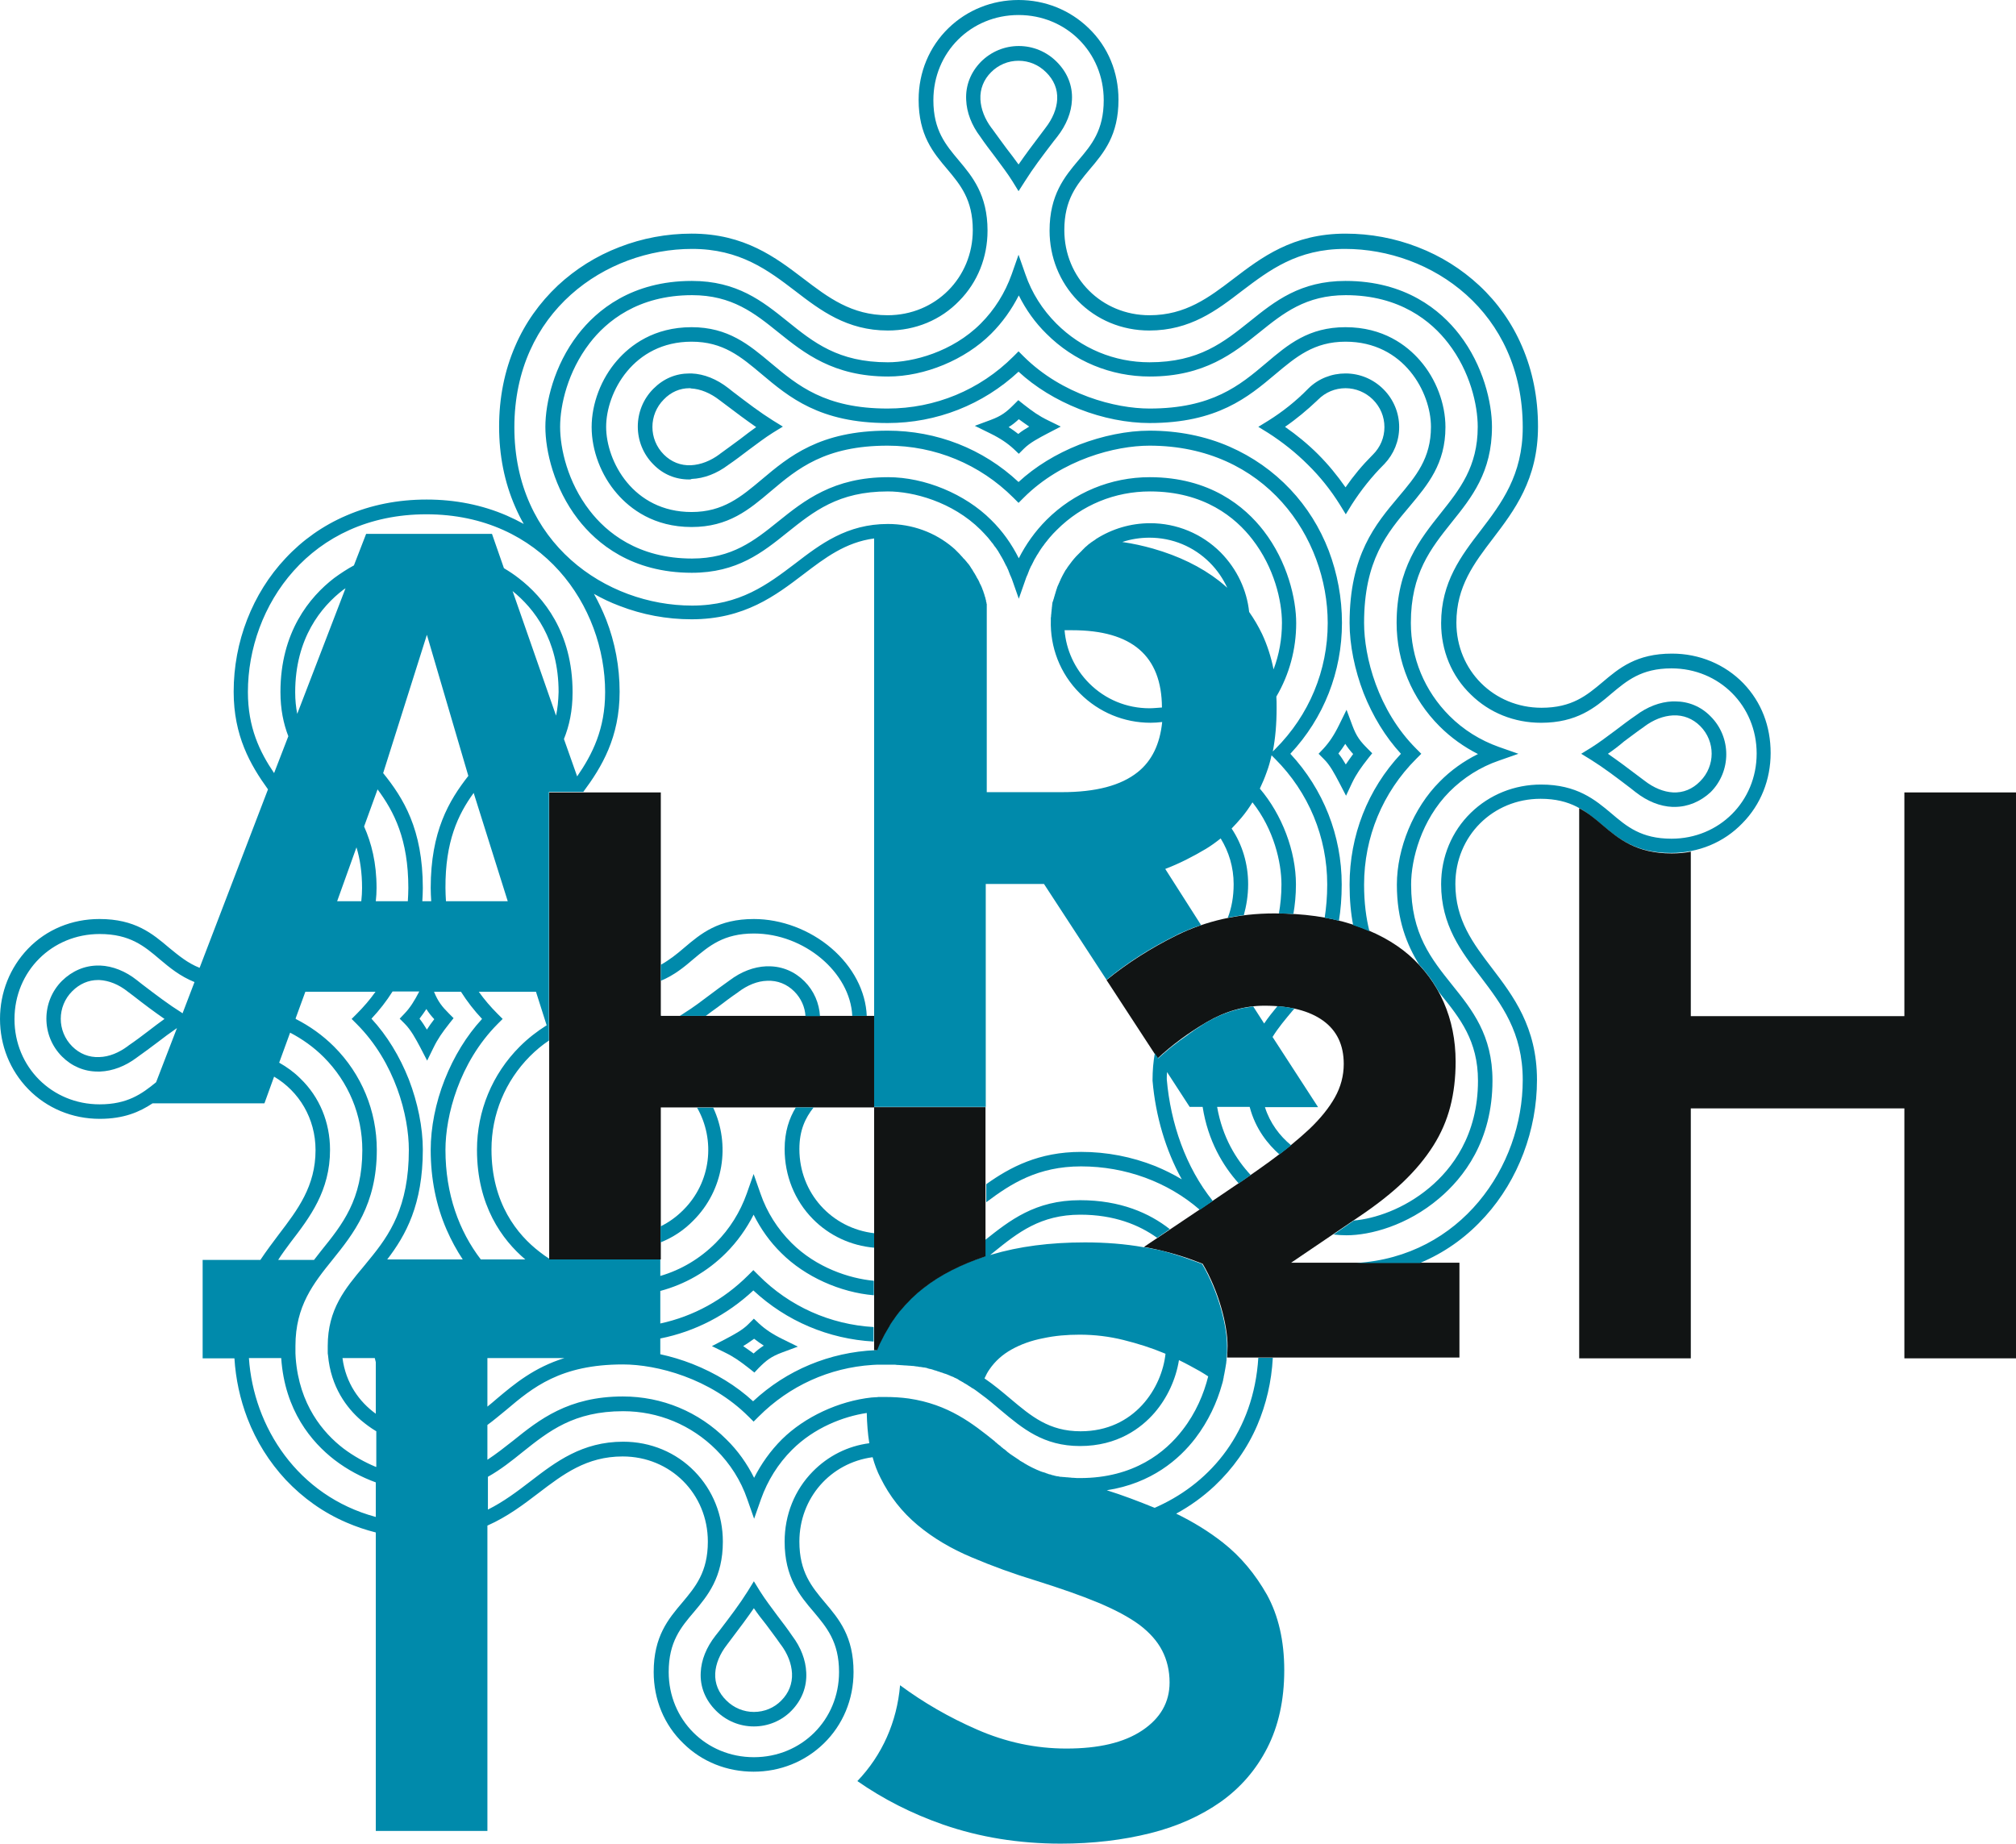 <svg id="Layer_1" xmlns="http://www.w3.org/2000/svg" width="792.9" height="725.2" viewBox="0 0 792.9 725.2"><style>.color:hover{fill:red}.color{fill:#008aab}.black{fill:#111414}</style><path class="color" d="M387.7 240c0 .1 0 .1 0 0zM259.9 399.6h.1l-.1-.5z"/><path class="black" d="M534.2 478.8c7-4.7 12.9-9.3 17.7-13.9 4.8-4.6 8.7-9.3 11.8-14.2 3.1-4.9 5.3-10 6.7-15.4 1.4-5.4 2.1-11.3 2.1-17.7 0-8.5-1.6-16.3-4.7-23.4-3.1-7.1-7.7-13.3-13.6-18.5-6-5.2-13.5-9.2-22.4-12.1-9-2.9-19.2-4.3-30.6-4.3-14 0-26.8 2.9-38.4 8.6-10.3 5.1-19.5 11-27.6 17.6l20.1 30.8c5.7-5.3 12.2-10.1 19.4-14.3 7.2-4.2 14.8-6.4 22.6-6.4 10 0 17.7 2 23.1 5.9 5.4 3.9 8.1 9.6 8.1 17 0 4.7-1.2 9.1-3.5 13.2s-5.7 8.3-10 12.4c-4.4 4.1-9.6 8.4-15.8 12.9-6.2 4.5-13.1 9.2-20.7 14.3l-28.6 19.2c7.3 1.3 14.2 3.2 20.7 5.7l2.4.9c6.4 10.8 9.8 24.3 9.8 32.3 0 1.6-.1 3.1-.2 4.6H574v-37.3h-66.2l26.4-17.9z"/><path class="color" d="M500.5 407.9c2.2-3.6 5-6.9 8-10.5.2-.2.4-.4.6-.7-2.1-.4-4.3-.8-6.7-.9-1.8 2.2-3.6 4.4-5.2 6.8l-4.3-6.7c-.4 0-.9.1-1.3.2-.2 0-.4.1-.7.1-.2 0-.4.1-.6.1-.3 0-.5.1-.8.1-.2 0-.3.1-.5.1-.3.1-.6.1-.8.2-3.1.7-6.2 1.7-9.2 3.1l-.6.3c-.2.1-.5.2-.7.3-.2.1-.4.2-.5.3-.3.1-.5.3-.8.4-.1.1-.3.2-.4.2-.4.2-.8.5-1.2.7-.6.3-1.2.7-1.7 1-.1.1-.3.2-.4.3-.5.3-1 .6-1.5 1-.1 0-.1.1-.2.1-.6.4-1.2.7-1.7 1.1-.1.1-.2.1-.2.2-.5.4-1.1.7-1.6 1.1l-.1.1c-1.2.8-2.3 1.7-3.5 2.5-1.1.9-2.3 1.7-3.4 2.6-1.7 1.4-3.4 2.9-5 4.3l-1.3-2c-.6 3.3-.9 6.8-.9 10.6v.2c1.2 14 5.2 27.4 11.5 38.8-3.3-2-6.8-3.7-10.4-5.2-9.3-3.7-19.1-5.6-29.2-5.6-16.6 0-27.9 6-37.3 12.7v7.1c9.7-7.3 20.3-14.1 37.3-14.1 17.4 0 34.1 6.1 46.7 17.1l5.1-3.5c-10.7-13.3-16.6-30.6-18.1-47.8 0-1 0-2 .1-2.9l8.9 13.7h5.1c2.1 13.4 8 23.2 14.2 30.1 1.6-1.1 3.2-2.2 4.7-3.3-5.7-6.1-11.1-14.8-13.2-26.8h12.8c2.3 8.8 7.3 14.8 11.7 18.7 1.6-1.2 3.2-2.4 4.6-3.6-4.5-3.7-8.3-8.7-10.3-15h20.9l-17.9-27.6z"/><path class="color" d="M685.7 268.8c-7.3-7.5-17.3-11.7-28.1-11.7-14 0-20.8 5.7-27.4 11.3-6.1 5.1-11.9 10-23.9 10-18.8 0-33.5-14.7-33.5-33.5 0-14.2 7-23.4 14.4-33.1 8.3-10.9 17.7-23.2 17.7-44 0-11.3-2.1-21.9-6.3-31.6-3.9-9.1-9.6-17.2-16.8-23.9-7-6.5-15.1-11.6-24.2-15.1-9-3.5-18.6-5.3-28.4-5.3-20.8 0-33.1 9.4-44 17.7-9.7 7.4-18.9 14.4-33.1 14.4-18.8 0-33.5-14.7-33.5-33.5 0-12 4.9-17.8 10-23.9 5.6-6.6 11.3-13.4 11.3-27.4 0-10.8-4.1-20.8-11.7-28.1C420.8 3.9 411 0 400.6 0c-10.4 0-20.2 3.9-27.6 11.1-7.5 7.3-11.7 17.3-11.7 28.1 0 14 5.7 20.8 11.3 27.4 5.1 6.1 10 11.9 10 23.9 0 18.8-14.7 33.5-33.5 33.5-14.2 0-23.4-7-33.1-14.4-10.9-8.3-23.2-17.7-44-17.7-9.8 0-19.4 1.8-28.4 5.3-9.1 3.5-17.2 8.6-24.2 15.1-7.2 6.8-12.9 14.8-16.8 23.9-4.2 9.7-6.3 20.3-6.3 31.6s2.1 21.9 6.3 31.5c1 2.3 2.1 4.6 3.4 6.8-2.2-1.2-4.4-2.3-6.7-3.3-9.7-4.2-20.3-6.3-31.5-6.3-11.3 0-21.9 2.1-31.6 6.3-9.1 3.9-17.2 9.6-23.9 16.8-6.5 6.9-11.6 15.1-15.1 24.1-3.5 9-5.3 18.6-5.3 28.4 0 17.3 6.5 28.7 13.5 38.4l-26.9 70.2c-4.8-1.9-8.3-4.9-12-7.9-6.6-5.6-13.4-11.3-27.4-11.3-10.8 0-20.8 4.1-28.1 11.7-7.1 7.4-11 17.2-11 27.6 0 10.4 3.9 20.2 11.1 27.6 7.3 7.5 17.3 11.7 28.1 11.7 9.5 0 15.7-2.7 20.8-6.1h44l3.8-10.5c9.8 5.8 16.3 16.4 16.3 28.9 0 14.2-7 23.4-14.4 33.1-2.4 3.2-4.9 6.5-7.3 10.1H79.7v38.7h12.5c.5 8.1 2.2 16 5.1 23.6 3.5 9.1 8.6 17.2 15.1 24.2 6.8 7.2 14.8 12.9 23.9 16.8 3.7 1.6 7.5 2.9 11.5 3.9v117.4h43.9V600.1c7.9-3.5 14.2-8.3 20.1-12.8 9.7-7.4 18.9-14.4 33.1-14.4 18.8 0 33.5 14.7 33.5 33.5 0 12-4.9 17.8-10 23.9-5.6 6.6-11.3 13.4-11.3 27.4 0 10.8 4.1 20.8 11.7 28.1 7.3 7.2 17.1 11.1 27.6 11.1 10.4 0 20.2-3.9 27.6-11.1 7.5-7.3 11.7-17.3 11.7-28.1 0-14-5.7-20.8-11.3-27.4-5.1-6.1-10-11.9-10-23.9 0-17.2 12.3-31 28.8-33.2.8 2.9 1.8 5.6 3.1 8.1 3.6 7.3 8.5 13.5 14.6 18.6 6.1 5.1 13.2 9.3 21.3 12.7 8 3.4 16.5 6.5 25.4 9.2 9.5 3 17.6 5.8 24.3 8.6 6.7 2.8 12.1 5.7 16.2 8.7 4.1 3.1 7.1 6.5 9 10.2 1.9 3.7 2.9 7.9 2.9 12.5 0 7.8-3.6 14.1-10.8 18.9-7.2 4.8-17.1 7.1-29.8 7.1-12.1 0-23.8-2.5-35.2-7.5-11-4.8-21-10.6-30.2-17.4-1.2 14.3-7 27.5-16.8 37.7 10.2 7.1 21.4 12.8 33.7 17.1 14.4 5 29.8 7.5 46.3 7.5 12.7 0 24.4-1.4 35.2-4.1 10.8-2.7 20-6.9 27.8-12.4 7.7-5.5 13.8-12.5 18.2-21.1 4.4-8.6 6.7-18.8 6.7-30.6 0-11.6-2.3-21.5-6.8-29.7-4.6-8.1-10.3-15-17.3-20.5-5.6-4.4-11.8-8.2-18.4-11.4 5.5-3 10.5-6.6 15.1-10.9 7.2-6.8 12.9-14.8 16.8-23.9 3.5-8.2 5.6-17.1 6.1-26.5h-5.7c-1.8 28.9-18.4 48.7-39.2 58.3-.4.2-.9.4-1.3.6-.1 0-.2.1-.3.1-6.4-2.6-12.7-5-18.8-6.9 17.6-2.7 28.5-12.2 34.8-20.4 5.2-6.8 8.6-14.3 10.5-21.2.1-.3.2-.7.3-1v-.1c.1-.3.2-.6.2-.9v-.1c.1-.3.2-.6.2-.9v-.1c.1-.3.1-.6.2-.9.3-1.6.6-3.2.8-4.6v-.3c0-.2.1-.4.1-.6v-.4-.5c.1-.7.1-1.4.2-2.2v-.2-.8-.3-.2-1c0-7.5-3-19.7-8.5-30 0 0-.8-1.5-1.3-2.3l-2.4-.9c-3.2-1.2-6.4-2.3-9.8-3.3-.3-.1-.7-.2-1-.3-.5-.1-.9-.2-1.4-.4-.4-.1-.7-.2-1.1-.3-.5-.1-.9-.2-1.4-.3-.3-.1-.7-.2-1-.2-.5-.1-1.1-.2-1.6-.3-.3-.1-.6-.1-.9-.2-.8-.2-1.6-.3-2.4-.4-7.3-1.3-15-1.9-23.1-1.9-13.8 0-26 1.6-36.7 4.8-.2.1-.4.1-.6.2.5-.4 1.1-.9 1.6-1.3 9.3-7.5 18.2-14.6 33.9-14.6 13.3 0 23.1 4 30.2 9.1l5-3.4c-8-6.3-19.4-11.4-35.3-11.4-17.7 0-27.7 8-37.4 15.7v6.4c-9.6 3.1-17.8 7.3-24.5 12.6-.7.5-1.4 1.1-2.1 1.7-.9.7-1.7 1.5-2.5 2.3-.8.8-1.6 1.6-2.3 2.4l-.1.1-2.1 2.4-.1.1c-.7.8-1.3 1.7-1.9 2.5 0 .1-.1.1-.1.2-.6.8-1.2 1.7-1.8 2.6 0 .1-.1.1-.1.2-.2.3-.4.6-.5.9-1.1 1.8-2.1 3.6-3 5.5-.2.3-.3.7-.5 1-.1.2-.2.5-.3.7-.2.6-.5 1.1-.7 1.7h-.5c-18 .8-34.9 7.8-48.1 20.1-6.6-6.1-14.8-11.1-23.9-14.7-4.1-1.6-8.4-2.9-12.6-3.8v-6.2c13.6-2.7 26.2-9.2 36.6-18.9 13 12.1 29.6 19.1 47.3 20.1V522c-17.1-1-33.1-8.1-45.3-20.4l-2-2-2 2c-9.7 9.7-21.6 16.2-34.6 19v-12.8c9.7-2.6 18.5-7.6 25.8-14.9 4.5-4.5 8.1-9.6 10.9-15.1 2.8 5.6 6.4 10.7 10.9 15.1 9.3 9.3 23.2 15.5 36.4 16.6v-5.7c-9.7-.9-22.7-5.2-32.4-14.9-5.5-5.5-9.7-12.1-12.2-19.4l-2.7-7.7-2.7 7.7c-2.6 7.3-6.7 13.9-12.2 19.4-6.2 6.2-13.6 10.6-21.8 13v-6.6H216v-.2c-1.3-.8-2.5-1.7-3.8-2.7-8.6-6.6-18.9-19-18.9-40.3 0-13.8 5.4-26.8 15.1-36.6 2.3-2.3 4.8-4.4 7.5-6.2v-97.8h13.5c7.3-9.8 14.3-21.5 14.3-39.4 0-9.8-1.8-19.4-5.3-28.4-1.4-3.5-3-6.9-4.8-10.1 3.2 1.8 6.5 3.4 10 4.7 9 3.5 18.6 5.3 28.4 5.3 20.8 0 33.1-9.4 44-17.7 8.4-6.4 16.5-12.6 27.8-14.1v223.6h43.9v-87.7h22.9l24.6 37.7c8-6.6 17.2-12.5 27.6-17.6.4-.2.8-.4 1.1-.6.1 0 .2-.1.3-.1.3-.1.6-.3.9-.4.1 0 .2-.1.3-.1.3-.1.6-.3.9-.4.1 0 .2-.1.3-.1.3-.1.6-.3.9-.4.1 0 .2-.1.2-.1.3-.1.7-.3 1-.4.1 0 .1 0 .2-.1.4-.1.7-.3 1.1-.4h.1c.4-.1.8-.3 1.1-.4.4-.1.8-.3 1.2-.4l-14.1-22.1c5.5-2.1 10.8-4.8 16-7.9 2-1.2 3.9-2.6 5.8-4.1 3.2 5.2 5.1 11.3 5.1 18 0 4.9-.8 9.3-2.3 13.2 2.1-.4 4.2-.8 6.3-1 1-3.7 1.7-7.7 1.7-12.2 0-8-2.3-15.6-6.5-21.9 1.3-1.3 2.6-2.8 3.9-4.3 1.6-1.9 3-3.9 4.3-6 8.4 10.6 11.4 23.6 11.4 32.3 0 4.2-.4 8-1 11.4 1.9 0 3.9.1 5.7.2.6-3.5 1-7.4 1-11.6 0-13.1-5.5-27.5-14.2-37.7 1-2.1 1.9-4.2 2.7-6.5.8-2.1 1.4-4.3 1.9-6.6l1.4 1.4c13.2 13.2 20.5 30.8 20.5 49.4 0 4.9-.4 9.2-1 13.1 1.9.3 3.8.7 5.6 1.2.7-4.3 1.1-9 1.1-14.3 0-19.2-7.2-37.4-20.2-51.4 13.2-14.1 20.3-32.3 20.3-51.5 0-9.8-1.8-19.4-5.2-28.4-3.5-9.1-8.6-17.2-15.1-24.1-6.8-7.2-14.8-12.8-23.9-16.8-9.6-4.2-20.3-6.3-31.5-6.3-8.7 0-18.5 2-27.6 5.5-9.1 3.6-17.3 8.6-23.9 14.7-14-13.1-32.2-20.2-51.5-20.2-26.7 0-38.8 10.2-49.5 19.2-8.1 6.8-15.2 12.8-27.6 12.8-23 0-33.6-20-33.6-33.5s10.7-33.5 33.6-33.5c12.4 0 19.4 5.9 27.6 12.8 10.7 9 22.8 19.2 49.5 19.2 19.3 0 37.5-7.2 51.5-20.2 6.6 6.1 14.8 11.1 23.9 14.7 9.1 3.6 18.9 5.5 27.6 5.5 26.7 0 38.8-10.2 49.5-19.2 8.1-6.8 15.2-12.8 27.6-12.8 23 0 33.6 20 33.6 33.5 0 12.4-5.9 19.4-12.8 27.6-9 10.7-19.2 22.8-19.2 49.5 0 8.7 2 18.5 5.5 27.6 3.6 9.1 8.6 17.3 14.7 23.9-13.1 14-20.2 32.2-20.2 51.5 0 6 .5 11.3 1.4 15.9 2.2.7 4.3 1.5 6.4 2.4-1.3-5.2-2.1-11.2-2.1-18.3 0-18.7 7.3-36.3 20.5-49.5l2-2-2-2c-15.1-15.1-20.5-36.1-20.5-49.5 0-24.6 9.1-35.4 17.9-45.8 7.2-8.6 14.1-16.8 14.1-31.2 0-9.2-3.7-19-10-26.2-5.2-6-14.5-13.1-29.3-13.1-14.5 0-22.6 6.8-31.2 14.1-10.4 8.8-21.3 17.9-45.9 17.9-13.4 0-34.3-5.4-49.5-20.5l-2-2-2 2c-13.2 13.2-30.8 20.5-49.5 20.5-24.6 0-35.4-9.1-45.9-17.9-8.6-7.2-16.8-14.1-31.2-14.1-14.8 0-24.1 7.1-29.3 13.1-6.3 7.2-10 17-10 26.2s3.7 19 10 26.2c5.2 6 14.5 13.1 29.3 13.1 14.5 0 22.6-6.8 31.2-14.1 10.4-8.8 21.3-17.9 45.9-17.9 18.7 0 36.3 7.3 49.5 20.5l2 2 2-2c15.1-15.1 36.1-20.5 49.5-20.5 45.5 0 70.1 36 70.1 69.8 0 18.6-7.3 36.2-20.6 49.5l-1 1c1-5.1 1.5-10.8 1.5-17.2 0-1.5 0-3-.1-4.4 5.1-8.7 7.8-18.6 7.8-28.9 0-9.5-3.4-24.1-12.8-36.3-7.4-9.6-21.2-21.1-44.8-21.1-15.3 0-29.8 6-40.6 16.8-4.5 4.5-8.1 9.6-10.9 15.1-2.8-5.6-6.4-10.7-10.9-15.1-10.2-10.2-26.1-16.8-40.5-16.8-21.5 0-33 9.2-43.2 17.4-9.3 7.5-18.2 14.6-33.9 14.6-21.3 0-33.7-10.3-40.3-18.9-8.6-11.1-11.6-24.3-11.6-32.9 0-8.6 3-21.7 11.6-32.9 6.6-8.6 19-18.9 40.3-18.9 15.7 0 24.6 7.1 33.9 14.6 10.2 8.2 21.7 17.4 43.2 17.4 14.4 0 30.3-6.6 40.5-16.8 4.5-4.5 8.1-9.6 10.9-15.1 2.8 5.6 6.4 10.7 10.9 15.1 10.8 10.8 25.3 16.8 40.6 16.8 21.5 0 33-9.2 43.2-17.4 9.3-7.5 18.2-14.6 33.9-14.6 21.3 0 33.7 10.3 40.3 18.9 8.6 11.1 11.6 24.3 11.6 32.9 0 15.7-7.1 24.6-14.5 33.9-8.1 10.2-17.4 21.7-17.4 43.2 0 15.3 6 29.8 16.9 40.7 4.5 4.5 9.6 8.1 15.1 10.9-5.6 2.8-10.7 6.4-15.1 10.9-10.2 10.2-16.8 26.1-16.8 40.5 0 13.9 3.9 23.6 8.8 31.5 3 3.2 5.5 6.7 7.6 10.5l.9 1.2c7.5 9.3 14.6 18.2 14.6 33.9 0 21.5-10.3 34.7-19 42-10.2 8.6-21.8 12.3-29.8 13l-8 5.5c1.8.2 3.5.3 5.1.3 9.3 0 23.8-3.8 36.4-14.5 9.6-8.1 21-22.6 21-46.4 0-17.8-8-27.8-15.8-37.5-8.3-10.4-16.2-20.1-16.2-39.6 0-9.9 4-25.3 15.1-36.5 5.5-5.5 12.1-9.7 19.4-12.2l7.7-2.7-7.7-2.7c-7.3-2.6-13.9-6.7-19.4-12.2-9.8-9.8-15.2-22.8-15.2-36.6 0-19.4 7.8-29.2 16.1-39.6 7.8-9.7 15.8-19.7 15.8-37.5 0-9.5-3.4-24.1-12.8-36.3-7.4-9.6-21.2-21.1-44.8-21.1-17.8 0-27.8 8-37.5 15.8-10.4 8.3-20.1 16.2-39.6 16.2-13.8 0-26.8-5.4-36.6-15.2-5.5-5.5-9.7-12.1-12.2-19.4l-2.7-7.7-2.7 7.7c-2.6 7.3-6.7 13.9-12.2 19.4-11.2 11.2-26.7 15.2-36.5 15.2-19.5 0-29.2-7.8-39.6-16.2-9.7-7.8-19.7-15.8-37.5-15.8-23.6 0-37.4 11.5-44.8 21.1-9.4 12.2-12.8 26.8-12.8 36.3 0 9.5 3.4 24.1 12.8 36.3 7.4 9.6 21.2 21.1 44.8 21.1 17.8 0 27.8-8 37.5-15.8 10.4-8.3 20.1-16.2 39.6-16.2 9.9 0 25.3 4 36.5 15.1 1 1 2 2.1 2.9 3.1.1.2.3.3.4.5.2.2.3.4.4.5.1.2.3.3.4.5.1.2.3.4.4.5.1.2.3.3.4.5.1.2.3.4.4.6.1.2.2.3.4.5s.3.5.5.7c.1.2.3.4.4.6.2.3.4.5.5.8.1.2.2.3.3.5.1.2.3.4.4.7.1.2.2.3.3.5.1.2.3.4.4.7.1.2.2.3.3.5.1.3.3.5.4.8.1.1.1.3.2.4l.6 1.2c.1.1.1.2.2.3.1.3.3.6.4.9.1.1.1.3.2.4.1.3.2.5.3.8.1.2.1.3.2.5.1.3.2.6.3.8.1.1.1.3.2.4.2.4.3.8.5 1.2l2.7 7.7 2.7-7.7c.1-.4.3-.8.5-1.3.1-.1.1-.3.2-.4.1-.3.2-.6.3-.8.1-.2.1-.3.2-.5.1-.3.2-.5.3-.8.1-.1.1-.3.2-.4.1-.3.3-.6.4-.9.1-.1.1-.2.2-.3l.6-1.2c.1-.1.1-.3.2-.4.1-.3.3-.5.4-.8.1-.2.2-.3.3-.5.1-.2.3-.4.4-.7.1-.2.2-.3.3-.5.1-.2.3-.4.4-.6.1-.2.2-.3.3-.5.2-.3.3-.5.5-.8.1-.2.3-.4.4-.6.2-.2.3-.5.5-.7.1-.2.2-.3.4-.5.1-.2.3-.4.4-.6.1-.2.3-.3.4-.5.1-.2.3-.4.4-.5.1-.2.3-.3.4-.5.1-.2.3-.4.4-.5.1-.2.3-.3.4-.5.9-1.1 1.9-2.1 2.9-3.1 9.8-9.8 22.8-15.1 36.6-15.1 21.3 0 33.7 10.3 40.3 18.9 8.6 11.1 11.6 24.2 11.6 32.8 0 6.3-1.1 12.5-3.3 18.3-1-5-2.5-9.6-4.5-13.9-1.5-3.1-3.2-6-5.1-8.7-.9-8.5-4.7-16.8-11.2-23.4-7.4-7.4-17.3-11.5-27.7-11.5-7.7 0-15 2.2-21.3 6.2 0 0-.1 0-.1.1-.2.2-.5.3-.7.5-.1 0-.1.1-.2.1-.2.2-.5.3-.7.5-.1 0-.1.1-.2.1-.2.2-.4.3-.6.5-.1 0-.1.1-.2.1-.2.2-.4.3-.6.5l-.2.2c-.2.2-.4.3-.6.5-.1.1-.2.1-.2.2-.2.2-.4.3-.5.5-.1.1-.2.1-.2.2-.2.2-.4.3-.5.5l-.2.2-.7.7-.7.7-.6.6-.1.1c-1.2 1.3-2.2 2.6-3.2 4-.2.3-.4.5-.5.8 0 0 0 .1-.1.1-.2.2-.3.5-.5.7 0 .1-.1.1-.1.2-.1.2-.3.5-.4.7 0 .1-.1.1-.1.2-.1.2-.2.4-.4.7 0 .1-.1.2-.1.2l-.3.6c0 .1-.1.2-.1.2l-.3.6c0 .1-.1.2-.1.3l-.3.6c0 .1-.1.2-.1.3l-.3.6c0 .1-.1.2-.1.3l-.3.6c0 .1-.1.2-.1.3-.1.2-.2.4-.2.6 0 .1-.1.2-.1.3-.1.2-.2.4-.2.6 0 .1-.1.2-.1.3-.1.2-.1.4-.2.7 0 .1-.1.2-.1.3-.1.2-.1.4-.2.7 0 .1-.1.2-.1.3-.1.2-.1.5-.2.7 0 .1 0 .2-.1.3-.1.2-.1.5-.2.7 0 .1 0 .2-.1.2-.1.2-.1.5-.2.7v.2c0 .2-.1.5-.1.7v.2c0 .2-.1.5-.1.7v.2c0 .3-.1.5-.1.8v.2c0 .3-.1.5-.1.8v.2c0 .3-.1.6-.1.8v.1c0 .3 0 .6-.1.9v1c-.3 10.4 3.5 20.9 11.5 28.8 7.4 7.4 17.3 11.5 27.7 11.5 1.5 0 3.1-.1 4.6-.3-.9 8.8-4.1 15.3-9.6 19.7-6.6 5.3-16.5 7.9-29.9 7.9h-29.5V239v-1.3c0-.1 0-.2-.1-.3v-.2c0-.2-.1-.5-.2-.7v-.2-.2c0-.1 0-.2-.1-.2-.1-.3-.1-.6-.2-.9 0-.1 0-.1-.1-.2-.1-.4-.2-.7-.3-1.1 0-.1 0-.2-.1-.2-.1-.3-.2-.6-.3-1 0-.1 0-.1-.1-.2-.1-.4-.3-.7-.4-1.1 0-.1-.1-.2-.1-.2 0-.1-.1-.2-.1-.3l-.3-.6c0-.1 0-.1-.1-.2 0-.1-.1-.1-.1-.2-.1-.1-.1-.2-.2-.4s-.1-.3-.2-.5c0-.1-.1-.1-.1-.2s-.1-.1-.1-.2c-.1-.1-.1-.3-.2-.4-.1-.1-.1-.2-.2-.3 0-.1-.1-.1-.1-.2-.1-.1-.1-.2-.2-.3-.1-.1-.1-.3-.2-.4 0-.1-.1-.2-.1-.2 0-.1-.1-.1-.1-.2-.1-.1-.1-.2-.2-.3-.1-.1-.1-.3-.2-.4 0 0 0-.1-.1-.1-.1-.2-.2-.4-.3-.5-.1-.2-.2-.3-.3-.5-.2-.4-.4-.7-.7-1.1-.1-.2-.2-.3-.3-.5-.1-.2-.3-.4-.4-.6-.1-.2-.2-.3-.4-.5-.1-.2-.3-.4-.5-.6-.1-.2-.2-.3-.4-.5s-.3-.4-.5-.6c-.1-.1-.2-.3-.4-.4-.2-.2-.4-.4-.6-.7l-.3-.3c-.3-.3-.6-.7-.9-1l-.8-.8-.2-.2-.6-.6-.2-.2c-.2-.2-.5-.4-.7-.6l-.1-.1c-7-5.9-15.9-9.2-25.5-9.2-16.1 0-26.5 7.9-36.5 15.6-10.7 8.1-21.7 16.5-40.5 16.5-33.9 0-69.9-24.6-69.9-70.1 0-45.6 36-70.2 69.9-70.2 18.8 0 29.9 8.4 40.5 16.5 10 7.7 20.4 15.6 36.5 15.6 10.8 0 20.8-4.1 28.1-11.7 7.2-7.3 11.1-17.1 11.1-27.6 0-14.1-6-21.3-11.3-27.6-5.1-6.1-10-11.8-10-23.7 0-18.8 14.7-33.5 33.5-33.5s33.5 14.7 33.5 33.5c0 11.9-4.8 17.6-10 23.7-5.3 6.3-11.3 13.5-11.3 27.6 0 10.4 3.9 20.2 11.1 27.6 7.3 7.5 17.3 11.7 28.1 11.7 16.1 0 26.5-7.9 36.5-15.6 10.7-8.1 21.7-16.5 40.5-16.5 33.9 0 69.9 24.6 69.9 70.2 0 18.8-8.4 29.9-16.5 40.5-7.7 10-15.6 20.4-15.6 36.5 0 10.8 4.1 20.8 11.7 28.1 7.3 7.2 17.1 11.1 27.6 11.1 14.1 0 21.3-6 27.6-11.4 6.1-5.1 11.8-10 23.7-10 18.8 0 33.5 14.7 33.5 33.5s-14.7 33.5-33.5 33.5c-11.9 0-17.6-4.8-23.7-10-6.3-5.3-13.5-11.3-27.6-11.3-10.4 0-20.2 3.9-27.6 11.1-7.5 7.3-11.7 17.3-11.7 28.1 0 16.1 7.9 26.5 15.6 36.5 8.1 10.7 16.5 21.7 16.5 40.5 0 34.2-24.4 69.5-65.5 72h25.1c.6-.3 1.2-.5 1.8-.8 9.1-4.1 17.1-10 23.9-17.6 12.9-14.3 20.3-33.9 20.3-53.6 0-20.8-9.4-33.1-17.7-44-7.4-9.7-14.4-18.9-14.4-33.1 0-18.8 14.7-33.5 33.5-33.5 12 0 17.8 4.9 23.9 10 6.6 5.6 13.4 11.3 27.4 11.3 10.8 0 20.8-4.1 28.1-11.7 7.2-7.3 11.1-17.1 11.1-27.6s-3.6-20-10.7-27.4zM71.8 398.6l-.4-.3c-5.1-3.2-9.7-6.7-15.6-11.2l-1.9-1.5c-4.5-3.6-9.6-5.6-14.5-5.8h-.8c-5.3 0-10.2 2.1-14.2 6-8.2 8.2-8.2 21.6 0 29.8 3.8 3.8 8.7 5.9 14 5.9h1c4.9-.2 9.9-2.1 14.4-5.5 2.8-2 5.4-3.9 7.9-5.8 2.7-2.1 5.3-4 7.9-5.8l-8.2 21.3c-5.6 4.6-11.3 8.7-22.2 8.7-18.8 0-33.5-14.7-33.5-33.5s14.7-33.5 33.5-33.5c11.9 0 17.6 4.8 23.7 10 3.8 3.2 7.9 6.6 13.6 8.9l-4.7 12.3zm-7.1 2.2c-2.1 1.5-4.2 3.1-6.4 4.8-2.5 1.9-5 3.8-7.8 5.7l-.1.1c-3.6 2.7-7.5 4.3-11.3 4.4-4.1.2-7.8-1.3-10.7-4.2-6-6-6-15.7 0-21.7 2.9-2.9 6.4-4.4 10.1-4.4h.6c3.7.2 7.6 1.7 11.2 4.6l2 1.5c4.6 3.6 8.5 6.5 12.4 9.2zm387.4-189.3c9 0 17.4 3.5 23.7 9.8 3 3 5.2 6.3 6.9 9.9-1-.9-2.1-1.8-3.2-2.7-7.2-5.6-15.9-9.8-26-12.7-3.9-1.1-7.9-2-12.1-2.6 3.3-1.1 6.9-1.7 10.7-1.7zm0 67.1c-9 0-17.4-3.5-23.7-9.8-5.8-5.8-9.1-13.3-9.7-20.9h3c23.5 0 35.2 10.1 35.3 30.4-1.7.1-3.3.3-4.9.3zM114.2 488.8c7.7-10 15.6-20.4 15.6-36.5 0-10.8-4.1-20.8-11.7-28.1-2.5-2.5-5.3-4.5-8.3-6.2l4.3-11.8c4.8 2.5 9.3 5.7 13.2 9.6 9.8 9.8 15.2 22.8 15.2 36.6 0 19.5-7.8 29.2-16.2 39.6-.9 1.2-1.9 2.4-2.8 3.6h-14.1c1.5-2.4 3.2-4.6 4.8-6.8zm2.7-208c-.5-2.6-.8-5.4-.8-8.5 0-21.3 10.3-33.7 18.9-40.3l.9-.6-19 49.4zm23.3 52.5c1.4 4.6 2.2 9.8 2.2 16 0 1.6-.1 3.3-.3 5.2h-9.5l7.6-21.2zm7.6 263.4c-30.8-8.3-48.1-35.5-49.9-62.5h12.7c1.4 20.7 12 33.1 20.9 40 5.2 4 10.8 6.9 16.3 8.9v13.6zm0-19.7c-4.3-1.8-8.7-4.2-12.8-7.3-7.9-6.1-17.3-17.1-18.7-35.5 0-.6-.1-1.2-.1-1.9v-.6-.7-1.6c0-15.7 7.1-24.6 14.6-33.9 8.2-10.2 17.4-21.7 17.4-43.2 0-15.3-6-29.8-16.8-40.6-4.5-4.5-9.6-8.1-15.1-10.9v-.3l3.8-10.4h27.6c-2.2 3.1-4.7 6-7.4 8.7l-2 2 2 2c15.1 15.1 20.5 36.1 20.5 49.5 0 22.5-7.6 33.5-15.6 43.2-.7.9-1.5 1.8-2.2 2.7-7.2 8.6-14.1 16.8-14.1 31.2v2.5c0 .4 0 .8.1 1.1 1.1 12.7 7.5 20.9 12.9 25.6 1.9 1.6 3.9 3.1 6.1 4.4v14zm21.6-227.7c0 1.7.1 3.5.2 5.2h-3.5c.1-1.7.2-3.5.2-5.2 0-23.2-7.7-35.4-15.6-45.2l17.2-54.4 16.3 55.5c-7.6 9.7-14.8 21.8-14.8 44.1zm16.9-37.4l13.4 42.6h-24.3c-.1-1.7-.2-3.5-.2-5.2-.1-18.2 4.9-28.9 11.1-37.4zm-15.5 89c-1.1 1.4-2 2.7-2.9 4.1-.9-1.5-1.8-2.9-2.9-4.3 1-1.3 1.9-2.6 2.7-3.8.9 1.5 1.9 2.7 3.1 4zm-10.2-51.6c0 1.7-.1 3.5-.2 5.2h-12.6c.2-1.7.3-3.5.3-5.2 0-9.9-2-17.7-4.9-24.2l5.3-14.6c6.5 8.8 12.1 19.6 12.1 38.8zm-12.8 206.8c-6.5-4.7-11.8-12-13.1-21.9h12.7c.1.5.3 1.1.4 1.6v20.3zm4.5-60.7c7.3-9.5 14-21.6 14-43.2 0-8.7-2-18.5-5.5-27.6-3.6-9.1-8.6-17.3-14.7-23.9 3.1-3.3 5.9-6.9 8.3-10.7h10.5c-1.9 3.7-3.6 6.4-5.8 8.7l-1.9 2 2 2c2.4 2.4 4.3 5.9 6.1 9.3l2.7 5.2 2.5-5.1c1.7-3.5 3.4-5.9 6.3-9.6l1.6-2-1.8-1.8c-2.8-2.8-4.3-4.7-5.9-8.6h10.6c2.4 3.8 5.2 7.4 8.3 10.7-6.1 6.6-11.1 14.8-14.7 23.9-3.6 9.1-5.5 18.9-5.5 27.6 0 11.3 2.1 21.9 6.3 31.5 1.8 4.1 3.9 8 6.3 11.6h-29.7zm167.4 83.4c-7.2 7.3-11.1 17.1-11.1 27.6 0 14.1 6 21.3 11.4 27.6 5.1 6.1 10 11.8 10 23.7 0 18.8-14.7 33.5-33.5 33.5S263 676.5 263 657.7c0-11.9 4.8-17.6 10-23.7 5.3-6.3 11.3-13.5 11.3-27.6 0-10.4-3.9-20.2-11.1-27.6-7.3-7.5-17.3-11.7-28.1-11.7-16.1 0-26.5 7.9-36.5 15.6-5.2 4-10.5 8-16.7 11.1v-12.9c5-2.8 9.4-6.3 13.6-9.7 10.4-8.3 20.2-16.1 39.6-16.1 13.8 0 26.8 5.4 36.6 15.2 5.5 5.5 9.7 12.1 12.2 19.4l2.7 7.7 2.7-7.7c2.6-7.3 6.7-13.9 12.2-19.4 8.7-8.7 20.1-13.1 29.4-14.5.1 4.2.4 8.2 1 11.9-8.5 1.1-16.2 5-22.2 11.1zm69.5-40.2c2.2-3.2 5.1-5.8 8.7-7.8 3.6-2 7.7-3.5 12.4-4.4 4.6-1 9.4-1.4 14.3-1.4 5.9 0 11.7.7 17.3 2.1 5.6 1.4 11 3.1 16 5.2.2.1.4.2.5.2C457 545.8 446.3 563 425 563c-12.4 0-19.4-5.9-27.6-12.8-3.2-2.7-6.4-5.4-10.2-8 .6-1.3 1.2-2.5 2-3.6zm-94.8 18.6l2 2 2-2c12.1-12.1 27.8-19.2 44.7-20.3.6 0 1.3-.1 1.9-.1h6.4c.5 0 .9 0 1.4.1h.3c.5 0 .9.1 1.4.1h.1c.4 0 .9.1 1.3.1h.3c.4 0 .9.1 1.3.1h.2c.4 0 .8.1 1.2.1h.3c.4.1.8.1 1.3.2h.2c.4.1.7.1 1.1.2h.3c.4.1.8.1 1.2.2h.2c.4.1.7.1 1 .2.1 0 .2 0 .2.1.4.1.8.2 1.1.3h.2c.3.1.7.2 1 .3.1 0 .1 0 .2.1.4.1.7.2 1.1.3.1 0 .1 0 .2.1.3.1.6.2 1 .3.1 0 .1 0 .2.1.4.1.7.2 1 .3.1 0 .1 0 .2.1l.9.3h.1c.3.1.7.3 1 .4.1 0 .1 0 .2.1.3.1.6.2.9.4h.1c.3.1.6.3 1 .4 0 0 .1 0 .1.1.3.1.6.3.9.4.3.1.6.3.9.5 0 0 .1 0 .1.1.3.2.6.3.9.5.3.2.6.3.9.5 0 0 .1 0 .1.1.6.3 1.2.7 1.7 1 0 0 .1 0 .1.1.6.3 1.1.7 1.7 1.1h.1c.6.4 1.1.7 1.6 1.1.5.4 1.1.8 1.6 1.2 2.8 2 5.3 4.2 7.8 6.3 8.6 7.2 16.8 14.1 31.2 14.1 14.8 0 24.1-7.1 29.3-13.1 5-5.8 8.4-13.2 9.6-20.7 2.9 1.4 5.6 2.9 8.3 4.4 1.1.7 2.2 1.3 3.2 2-1.7 6.8-4.8 14.3-10.1 21.1-6.6 8.6-19 18.9-40.3 18.9-.9 0-1.8 0-2.6-.1-.4 0-.8 0-1.2-.1h-.2c-.4 0-.7-.1-1.1-.1h-.2c-.3 0-.7-.1-1-.1h-.2c-.3 0-.7-.1-1-.1h-.3c-.3-.1-.6-.1-.9-.2h-.3c-.3-.1-.6-.1-.9-.2-.1 0-.2 0-.3-.1-.3-.1-.6-.1-.9-.2-.1 0-.2 0-.2-.1-.3-.1-.6-.2-.9-.2-.1 0-.1 0-.2-.1l-.9-.3c-.1 0-.1 0-.2-.1l-.9-.3h-.1l-.9-.3c-2.3-.9-4.5-2-6.5-3.2 0 0-.1 0-.1-.1-.2-.1-.5-.3-.7-.4-.1 0-.1-.1-.2-.1-.2-.1-.4-.3-.7-.4-.1-.1-.2-.1-.2-.2-.2-.1-.4-.3-.6-.4-.1-.1-.2-.1-.3-.2-.2-.1-.4-.3-.6-.4-.1-.1-.2-.1-.3-.2-.2-.1-.4-.3-.6-.4-.1-.1-.2-.1-.3-.2-.2-.1-.4-.3-.6-.4-.1-.1-.2-.2-.3-.2-.2-.1-.4-.3-.5-.4-.1-.1-.2-.2-.3-.2-.2-.1-.3-.3-.5-.4l-.3-.3c-.2-.1-.3-.3-.5-.4-.1-.1-.2-.2-.4-.3-.2-.1-.3-.2-.5-.4-.1-.1-.3-.2-.4-.3-.2-.1-.3-.2-.4-.4-.1-.1-.3-.2-.4-.3-.1-.1-.3-.2-.4-.3-.2-.1-.3-.3-.5-.4l-.3-.3c-.3-.2-.6-.4-.8-.7-8.6-6.9-18.1-14.5-33.8-16.8-2.9-.4-6-.6-9.4-.6h-2c-.4 0-.8 0-1.2.1h-.4c-.5 0-1 .1-1.5.1h-.1c-12.9 1.4-26.3 7.6-35.3 16.5-4.5 4.5-8.1 9.6-10.9 15.1-2.8-5.6-6.4-10.7-10.9-15.1-10.9-10.9-25.3-16.9-40.7-16.9-21.5 0-33 9.2-43.2 17.4-3.3 2.6-6.6 5.2-10.1 7.5v-13.7c2.5-1.8 4.9-3.9 7.4-5.9 10.4-8.8 21.3-17.9 45.9-17.9 13.3 0 34.3 5.4 49.4 20.5zm-72.4-23c-11.9 3.7-19.6 10.1-26.6 16-1.2 1.1-2.5 2.1-3.7 3.1v-19.1H222zm-17.6-122.5c-10.8 10.8-16.8 25.3-16.8 40.6 0 21.9 9.9 35.4 19 43.1h-17.5c-8.5-11.1-13.9-25.6-13.9-43.1 0-13.4 5.4-34.3 20.5-49.5l2-2-2-2c-2.7-2.7-5.2-5.6-7.4-8.7h22.5l4.2 13.2c-3.8 2.4-7.3 5.1-10.6 8.4zm14.3-130.2l-17.1-49c8.4 6.8 18.1 19 18.1 39.7-.1 3.5-.4 6.5-1 9.3zm19.3-9.2c0 14.5-5 24.4-11 33.1l-5.2-14.7c2.1-5.2 3.4-11.1 3.4-18.4 0-23.6-11.5-37.4-21.1-44.8-1.9-1.5-3.9-2.8-5.9-4l-4.7-13.5H144l-4.8 12.4c-2.6 1.4-5.2 3.1-7.8 5-9.6 7.4-21.1 21.2-21.1 44.8 0 6.8 1.2 12.5 3.1 17.4l-5.6 14.5c-5.7-8.4-10.3-18-10.3-31.9 0-33.9 24.6-69.9 70.2-69.9s70.3 36.1 70.3 70z"/><path class="black" d="M343.8 399.6h-83.9v-87.9H216v183.7h43.9v-59.8h83.9z"/><path class="color" d="M274.1 435.6c7.4 12.8 5.6 29.5-5.4 40.4-2.6 2.6-5.6 4.8-8.9 6.4v6.3c4.8-1.9 9.2-4.8 12.9-8.6 12-12 14.6-29.9 7.8-44.4h-6.4zM277.6 399.6c1.6-1.2 3.2-2.4 4.9-3.6 2.5-1.9 5-3.8 7.8-5.7l.1-.1c3.6-2.7 7.5-4.3 11.3-4.4 4.1-.2 7.8 1.3 10.7 4.2 2.7 2.7 4.2 6.2 4.4 9.7h5.7c-.3-5-2.3-9.9-6.1-13.7-3.8-3.8-8.7-5.9-14-5.9h-1c-4.9.2-9.9 2.1-14.4 5.5-2.8 2-5.4 3.9-7.9 5.8-3.3 2.5-6.5 4.9-9.7 6.9l-2 1.3h10.2z"/><path class="color" d="M259.9 385.8c5.3-2.2 9.3-5.5 12.9-8.6 6.1-5.1 11.8-10 23.7-10 19.8 0 37.9 15.3 38.7 32.4h5.7c-.4-9.7-5.4-19.3-13.9-26.6-8.5-7.3-19.7-11.5-30.5-11.5-14 0-20.8 5.7-27.4 11.3-2.9 2.5-5.8 4.8-9.2 6.7v6.3zM343.9 490.8v-5.7c-16.8-1.9-29.5-15.8-29.5-33.1 0-7.4 2.3-12.2 5.6-16.4h-7c-2.6 4.3-4.4 9.5-4.4 16.4 0 10.4 3.9 20.2 11.1 27.5 6.4 6.5 14.9 10.5 24.2 11.3z"/><path class="black" d="M345 531.1c.2-.6.5-1.1.7-1.7.1-.2.2-.5.3-.7.2-.3.3-.7.5-1 .9-1.9 1.9-3.7 3-5.5.2-.3.4-.6.5-.9 0-.1.1-.1.1-.2.6-.9 1.1-1.7 1.8-2.6 0-.1.1-.1.1-.2.6-.9 1.3-1.7 1.9-2.5l.1-.1 2.1-2.4.1-.1c.8-.8 1.5-1.6 2.3-2.4.8-.8 1.7-1.5 2.5-2.3.7-.6 1.4-1.1 2.1-1.7 6.7-5.3 14.9-9.4 24.5-12.6v-58.7h-43.8v95.6h1.2zM749 311.7v88h-84V335c-2.4.5-5 .7-7.5.7-14 0-20.8-5.7-27.4-11.3-2.8-2.4-5.6-4.7-9-6.5v216.4H665V436h84v98.3h43.9V311.7H749z"/><path class="color" d="M529.3 202.3l-2.4-3.9c-3.5-5.6-7.7-10.9-12.5-15.6-4.7-4.7-10-8.9-15.6-12.5l-3.9-2.4 3.9-2.4c5.6-3.5 10.9-7.7 15.6-12.5l.3-.3c3.9-3.8 9.1-5.8 14.5-5.8 5.6 0 10.9 2.2 14.9 6.2s6.2 9.3 6.2 14.9c0 5.5-2.1 10.6-5.8 14.5l-.3.3c-4.7 4.7-8.9 10-12.5 15.6l-2.4 3.9zm-23.9-34.4c4.6 3.2 9 6.8 13 10.8 4 4 7.6 8.4 10.8 13 3.1-4.5 6.6-8.7 10.5-12.6l.3-.3c2.9-2.9 4.5-6.7 4.5-10.8 0-4.1-1.6-7.9-4.5-10.8-2.9-2.9-6.8-4.5-10.8-4.5-4.1 0-7.9 1.6-10.8 4.5l-.3.3c-3.9 3.7-8.2 7.3-12.7 10.4zM400.7 178.5l-2-1.9c-2.5-2.3-5.3-4.2-9.4-6.2l-5.9-2.9 6.2-2.3c4.3-1.6 6.2-3.1 9.1-6l1.8-1.8 2 1.6c3.7 2.9 6.1 4.6 9.6 6.3l5.1 2.5-5.2 2.7c-3.4 1.8-6.9 3.6-9.3 6l-2 2zm-4-10.5c1.3.8 2.5 1.7 3.8 2.7 1.3-1.1 2.8-2 4.3-2.9-1.3-.9-2.6-1.8-4.1-2.9-1.3 1.2-2.5 2.2-4 3.1zM529.4 313l-2.7-5.2c-1.8-3.4-3.6-6.9-6.1-9.3l-2-2 1.9-2c2.3-2.5 4.2-5.3 6.2-9.4l2.9-5.9 2.3 6.2c1.6 4.3 3.1 6.2 6 9.1l1.8 1.8-1.6 2c-2.9 3.7-4.6 6.1-6.3 9.6l-2.4 5.1zm-3-16.6c1.1 1.3 2 2.8 2.9 4.3.9-1.3 1.8-2.6 2.9-4.1-1.2-1.3-2.2-2.6-3.1-4-.8 1.3-1.7 2.5-2.7 3.8zM296.7 539.9l-2-1.6c-3.7-2.9-6.1-4.6-9.6-6.3l-5.1-2.5 5.2-2.7c3.4-1.8 6.9-3.6 9.3-6.1l2-2 2 1.9c2.5 2.3 5.3 4.2 9.4 6.2l5.9 2.9-6.2 2.3c-4.3 1.6-6.2 3.1-9.1 6l-1.8 1.9zm-4.4-10.4c1.3.9 2.6 1.8 4.1 2.9 1.3-1.2 2.6-2.2 4-3.1-1.3-.8-2.5-1.7-3.8-2.7-1.4 1-2.8 2-4.3 2.9zM400.6 75.2l-2.4-3.9c-2-3.2-4.4-6.3-6.9-9.7-1.9-2.5-3.9-5.1-5.8-7.9-3.4-4.5-5.3-9.5-5.5-14.4-.3-5.7 1.8-10.9 5.8-15 4-4 9.3-6.2 14.9-6.2s10.9 2.2 14.9 6.2c4.2 4.2 6.3 9.4 6 15-.2 4.9-2.2 9.9-5.8 14.5l-1.5 1.9c-4.5 5.9-8 10.5-11.2 15.6l-2.5 3.9zm0-51.3c-4.1 0-7.9 1.6-10.8 4.5-2.9 2.9-4.4 6.6-4.2 10.7.2 3.8 1.7 7.7 4.4 11.3l.1.1c1.9 2.7 3.9 5.3 5.7 7.8 1.7 2.2 3.3 4.3 4.8 6.4 2.7-3.9 5.6-7.8 9.1-12.4l1.5-2c2.8-3.6 4.4-7.5 4.6-11.2.2-4-1.3-7.7-4.4-10.7-2.9-2.9-6.7-4.5-10.8-4.5zM271 188.6c-5.3 0-10.2-2-14-5.9-8.2-8.2-8.2-21.6 0-29.8 4-4 8.8-6 14.2-6h.8c4.9.2 9.9 2.2 14.5 5.8l1.9 1.5c5.9 4.5 10.5 8 15.6 11.2l3.9 2.4-3.9 2.4c-3.2 2-6.3 4.4-9.7 6.9-2.5 1.9-5.1 3.9-7.9 5.8-4.5 3.4-9.5 5.3-14.4 5.5-.3.2-.6.2-1 .2zm.2-35.9c-3.8 0-7.3 1.5-10.1 4.4-6 6-6 15.7 0 21.7 2.9 2.9 6.6 4.4 10.7 4.2 3.8-.2 7.7-1.7 11.3-4.4l.1-.1c2.7-1.9 5.3-3.9 7.8-5.7 2.2-1.7 4.3-3.3 6.4-4.8-3.9-2.7-7.8-5.6-12.4-9.1l-2-1.5c-3.6-2.8-7.5-4.4-11.2-4.6-.2-.1-.4-.1-.6-.1zM296.5 679.1c-5.6 0-10.9-2.2-14.9-6.2-4.2-4.2-6.3-9.4-6-15 .2-4.9 2.2-9.9 5.8-14.5l1.5-1.9c4.5-5.9 8-10.5 11.2-15.6l2.4-3.9 2.4 3.9c2 3.2 4.4 6.3 6.9 9.7 1.9 2.5 3.9 5.1 5.8 7.9 3.4 4.5 5.3 9.5 5.5 14.4.3 5.7-1.8 10.9-5.8 15-3.9 4-9.2 6.2-14.8 6.2zm0-46.5c-2.7 3.9-5.6 7.8-9.1 12.4l-1.5 2c-2.8 3.6-4.4 7.5-4.6 11.2-.2 4 1.3 7.7 4.4 10.7 2.9 2.9 6.8 4.5 10.8 4.5 4.1 0 8-1.6 10.8-4.5 2.9-2.9 4.4-6.6 4.2-10.7-.2-3.8-1.7-7.7-4.4-11.3l-.1-.1c-1.9-2.8-3.9-5.3-5.7-7.8-1.7-2.1-3.3-4.2-4.8-6.4zM658.6 317.4h-.8c-4.9-.2-9.9-2.2-14.5-5.8l-1.9-1.5c-5.9-4.5-10.5-8-15.6-11.2l-3.9-2.4 3.9-2.4c3.2-2 6.3-4.4 9.7-6.9 2.5-1.9 5.1-3.9 7.9-5.8 4.5-3.4 9.5-5.3 14.4-5.5h1c5.3 0 10.2 2 14 5.9 8.2 8.2 8.2 21.6 0 29.8-4 3.7-8.9 5.8-14.2 5.8zm-26.2-20.9c3.9 2.7 7.8 5.6 12.4 9.1l2 1.5c3.6 2.8 7.5 4.4 11.2 4.6 4 .2 7.7-1.3 10.7-4.4 6-6 6-15.7 0-21.7-2.9-2.9-6.6-4.4-10.7-4.2-3.8.2-7.7 1.7-11.3 4.4l-.1.1c-2.8 1.9-5.3 3.9-7.8 5.7-2.1 1.8-4.2 3.4-6.4 4.9z"/></svg>